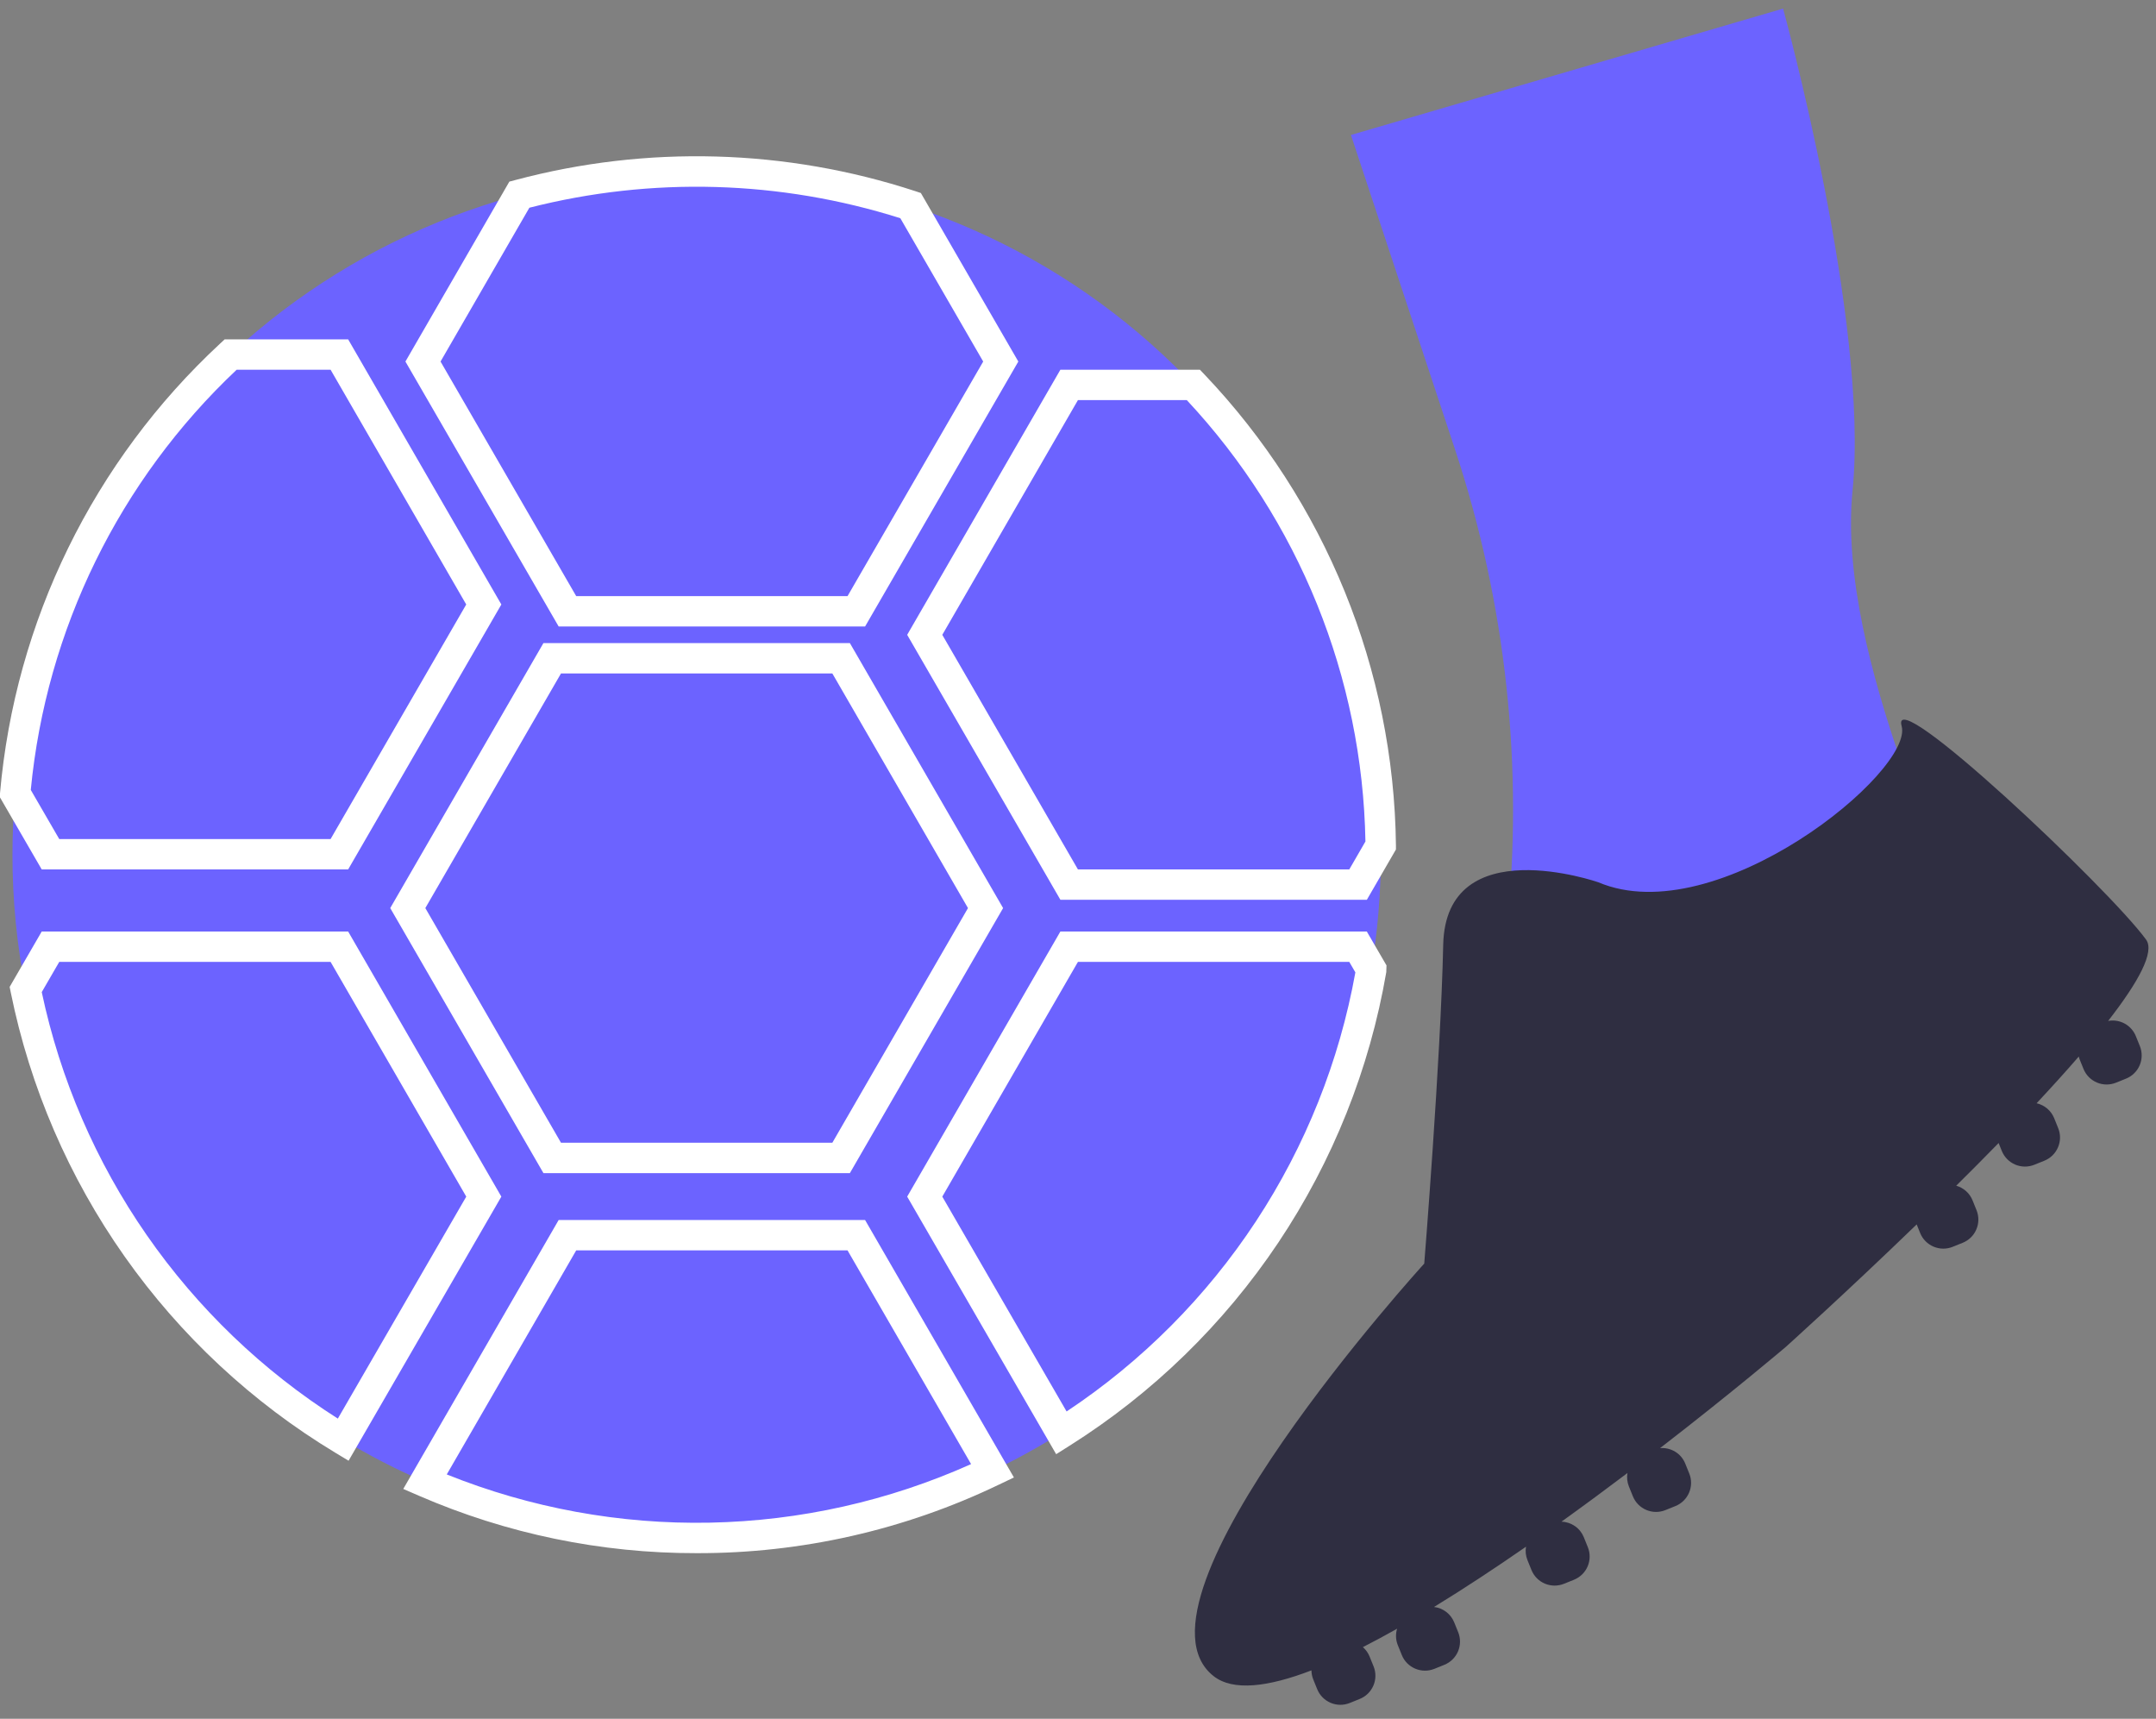 <svg width="69" height="55" viewBox="0 0 69 55" fill="none" xmlns="http://www.w3.org/2000/svg">
<rect x="0" y="0" width="69" height="55" fill="#808080" stroke="none"/>
<path d="M57.065 0.275L43.235 4.319L46.564 14.375C48.203 19.324 48.768 24.565 48.222 29.75V29.75C48.222 29.75 63.086 32.447 62.929 30.51C62.773 28.573 58.75 21.099 59.289 15.693C59.828 10.288 57.065 0.275 57.065 0.275Z" fill="#6C63FF"/>
<path d="M68.682 30.066C67.504 28.445 60.458 21.787 60.859 23.232C61.261 24.677 54.95 29.843 51.152 28.232C51.152 28.232 46.269 26.534 46.188 30.235C46.107 33.935 45.581 40.434 45.581 40.434C45.581 40.434 35.76 51.208 38.838 53.633C39.46 54.124 40.58 53.985 41.971 53.451C41.972 53.548 41.991 53.643 42.026 53.733L42.155 54.052C42.235 54.249 42.389 54.406 42.584 54.489C42.78 54.572 43 54.574 43.197 54.494L43.517 54.365C43.714 54.286 43.871 54.131 43.954 53.936C44.038 53.741 44.04 53.521 43.96 53.324L43.831 53.005C43.784 52.89 43.711 52.788 43.617 52.707C43.973 52.526 44.339 52.328 44.712 52.118C44.66 52.29 44.667 52.474 44.734 52.641L44.863 52.96C44.942 53.157 45.096 53.313 45.292 53.396C45.487 53.479 45.708 53.481 45.905 53.402L46.224 53.273C46.421 53.193 46.579 53.039 46.662 52.844C46.745 52.648 46.747 52.428 46.668 52.231L46.539 51.912C46.485 51.78 46.397 51.665 46.284 51.579C46.17 51.493 46.036 51.438 45.894 51.422C46.863 50.83 47.858 50.172 48.838 49.493C48.813 49.636 48.829 49.784 48.883 49.919L49.012 50.238C49.091 50.435 49.245 50.592 49.441 50.675C49.636 50.757 49.856 50.759 50.053 50.68L50.373 50.551C50.57 50.471 50.728 50.317 50.811 50.122C50.894 49.927 50.896 49.706 50.817 49.51L50.688 49.19C50.63 49.047 50.532 48.924 50.405 48.835C50.278 48.747 50.128 48.697 49.973 48.692C50.702 48.169 51.412 47.644 52.084 47.136C52.06 47.279 52.076 47.426 52.129 47.561L52.258 47.88C52.337 48.077 52.492 48.234 52.687 48.317C52.883 48.4 53.103 48.402 53.3 48.322L53.62 48.193C53.817 48.114 53.974 47.959 54.057 47.764C54.14 47.569 54.142 47.349 54.063 47.152L53.934 46.833C53.87 46.675 53.758 46.542 53.612 46.453C53.467 46.365 53.297 46.325 53.128 46.339C55.477 44.524 57.151 43.101 57.151 43.101C57.151 43.101 59.067 41.379 61.341 39.18L61.452 39.456C61.531 39.652 61.686 39.809 61.881 39.892C62.076 39.975 62.297 39.977 62.494 39.897L62.814 39.768C63.011 39.689 63.168 39.535 63.251 39.339C63.334 39.144 63.336 38.924 63.257 38.727L63.128 38.408C63.083 38.296 63.012 38.195 62.921 38.115C62.831 38.034 62.723 37.975 62.606 37.942C63.06 37.493 63.515 37.035 63.963 36.576L64.065 36.829C64.145 37.026 64.299 37.183 64.494 37.266C64.69 37.349 64.91 37.351 65.107 37.271L65.427 37.142C65.624 37.063 65.781 36.908 65.864 36.713C65.948 36.518 65.95 36.298 65.87 36.101L65.742 35.782C65.693 35.663 65.617 35.557 65.519 35.473C65.421 35.39 65.304 35.332 65.179 35.303C65.657 34.791 66.114 34.288 66.528 33.809C66.535 33.834 66.54 33.859 66.55 33.884L66.679 34.203C66.758 34.4 66.912 34.557 67.108 34.64C67.303 34.723 67.524 34.724 67.721 34.645L68.04 34.516C68.237 34.437 68.395 34.282 68.478 34.087C68.561 33.892 68.563 33.672 68.484 33.475L68.355 33.156C68.286 32.985 68.16 32.843 67.998 32.754C67.837 32.666 67.649 32.635 67.468 32.669C68.434 31.428 68.968 30.458 68.682 30.066Z" fill="#2F2E41"/>
<path d="M44.193 27.35C44.192 28.581 44.09 29.809 43.886 31.023V31.028C43.327 34.293 42.033 37.389 40.101 40.082C38.169 42.774 35.649 44.994 32.732 46.572C29.816 48.15 26.578 49.046 23.264 49.193C19.949 49.339 16.645 48.731 13.6 47.416H13.595C12.694 47.028 11.821 46.578 10.982 46.07C8.382 44.503 6.136 42.413 4.387 39.933C2.638 37.453 1.424 34.637 0.822 31.664C0.54 30.244 0.398 28.798 0.399 27.35C0.399 26.689 0.428 26.033 0.487 25.387V25.382C0.991 19.803 3.622 14.63 7.835 10.931C12.049 7.232 17.523 5.289 23.129 5.502C28.736 5.716 34.046 8.071 37.964 12.08C41.883 16.089 44.111 21.447 44.188 27.049V27.054C44.193 27.155 44.193 27.248 44.193 27.35Z" fill="#6C63FF"/>
<path d="M27.686 20.047H17.879L12.975 11.569L16.301 5.812L16.496 5.76C20.706 4.637 25.153 4.761 29.294 6.117L29.471 6.176L32.59 11.569L27.686 20.047ZM18.441 19.076H27.124L31.466 11.569L28.814 6.983C24.966 5.765 20.853 5.649 16.942 6.647L14.099 11.569L18.441 19.076Z" fill="white"/>
<path d="M27.199 37.539H17.392L12.489 29.058L17.392 20.578H27.199L32.103 29.058L27.199 37.539ZM17.954 36.567H26.638L30.979 29.058L26.638 21.55H17.954L13.612 29.058L17.954 36.567Z" fill="white"/>
<path d="M22.296 49.7C19.237 49.706 16.211 49.08 13.406 47.862L12.906 47.645L17.879 39.04H27.686L32.449 47.278L31.976 47.504C28.957 48.957 25.647 49.708 22.296 49.7ZM14.298 47.181C16.973 48.256 19.838 48.781 22.722 48.724C25.605 48.667 28.447 48.03 31.078 46.85L27.124 40.011H18.441L14.298 47.181Z" fill="white"/>
<path d="M43.744 28.793H33.937L29.033 20.314L33.936 11.831H38.402L38.546 11.982C42.419 16.051 44.608 21.43 44.675 27.043V27.183L43.744 28.793ZM34.498 27.821H43.182L43.699 26.927C43.605 21.675 41.569 16.645 37.982 12.803H34.498L30.157 20.314L34.498 27.821Z" fill="white"/>
<path d="M33.801 46.533L29.033 38.291L33.936 29.808H43.743L44.373 30.892L44.366 31.109C43.834 34.203 42.657 37.151 40.911 39.762C39.164 42.373 36.888 44.587 34.229 46.263L33.801 46.533ZM30.157 38.291L34.135 45.166C36.544 43.567 38.605 41.498 40.194 39.083C41.782 36.669 42.865 33.958 43.377 31.115L43.182 30.78H34.498L30.157 38.291Z" fill="white"/>
<path d="M11.156 46.742L10.731 46.486C8.074 44.883 5.779 42.746 3.991 40.211C2.203 37.676 0.962 34.798 0.345 31.76L0.309 31.58L1.335 29.808H11.142L16.045 38.291L11.156 46.742ZM1.336 31.747C1.927 34.537 3.07 37.181 4.697 39.524C6.324 41.867 8.403 43.863 10.812 45.394L14.922 38.291L10.58 30.78H1.896L1.336 31.747Z" fill="white"/>
<path d="M11.142 27.821H1.335L0 25.517V25.387C0.48 19.881 2.993 14.749 7.05 10.989L7.19 10.859H11.142L16.045 19.343L11.142 27.821ZM1.896 26.849H10.58L14.921 19.343L10.58 11.831H7.574C3.82 15.369 1.479 20.146 0.985 25.277L1.896 26.849Z" fill="white"/>
</svg>
